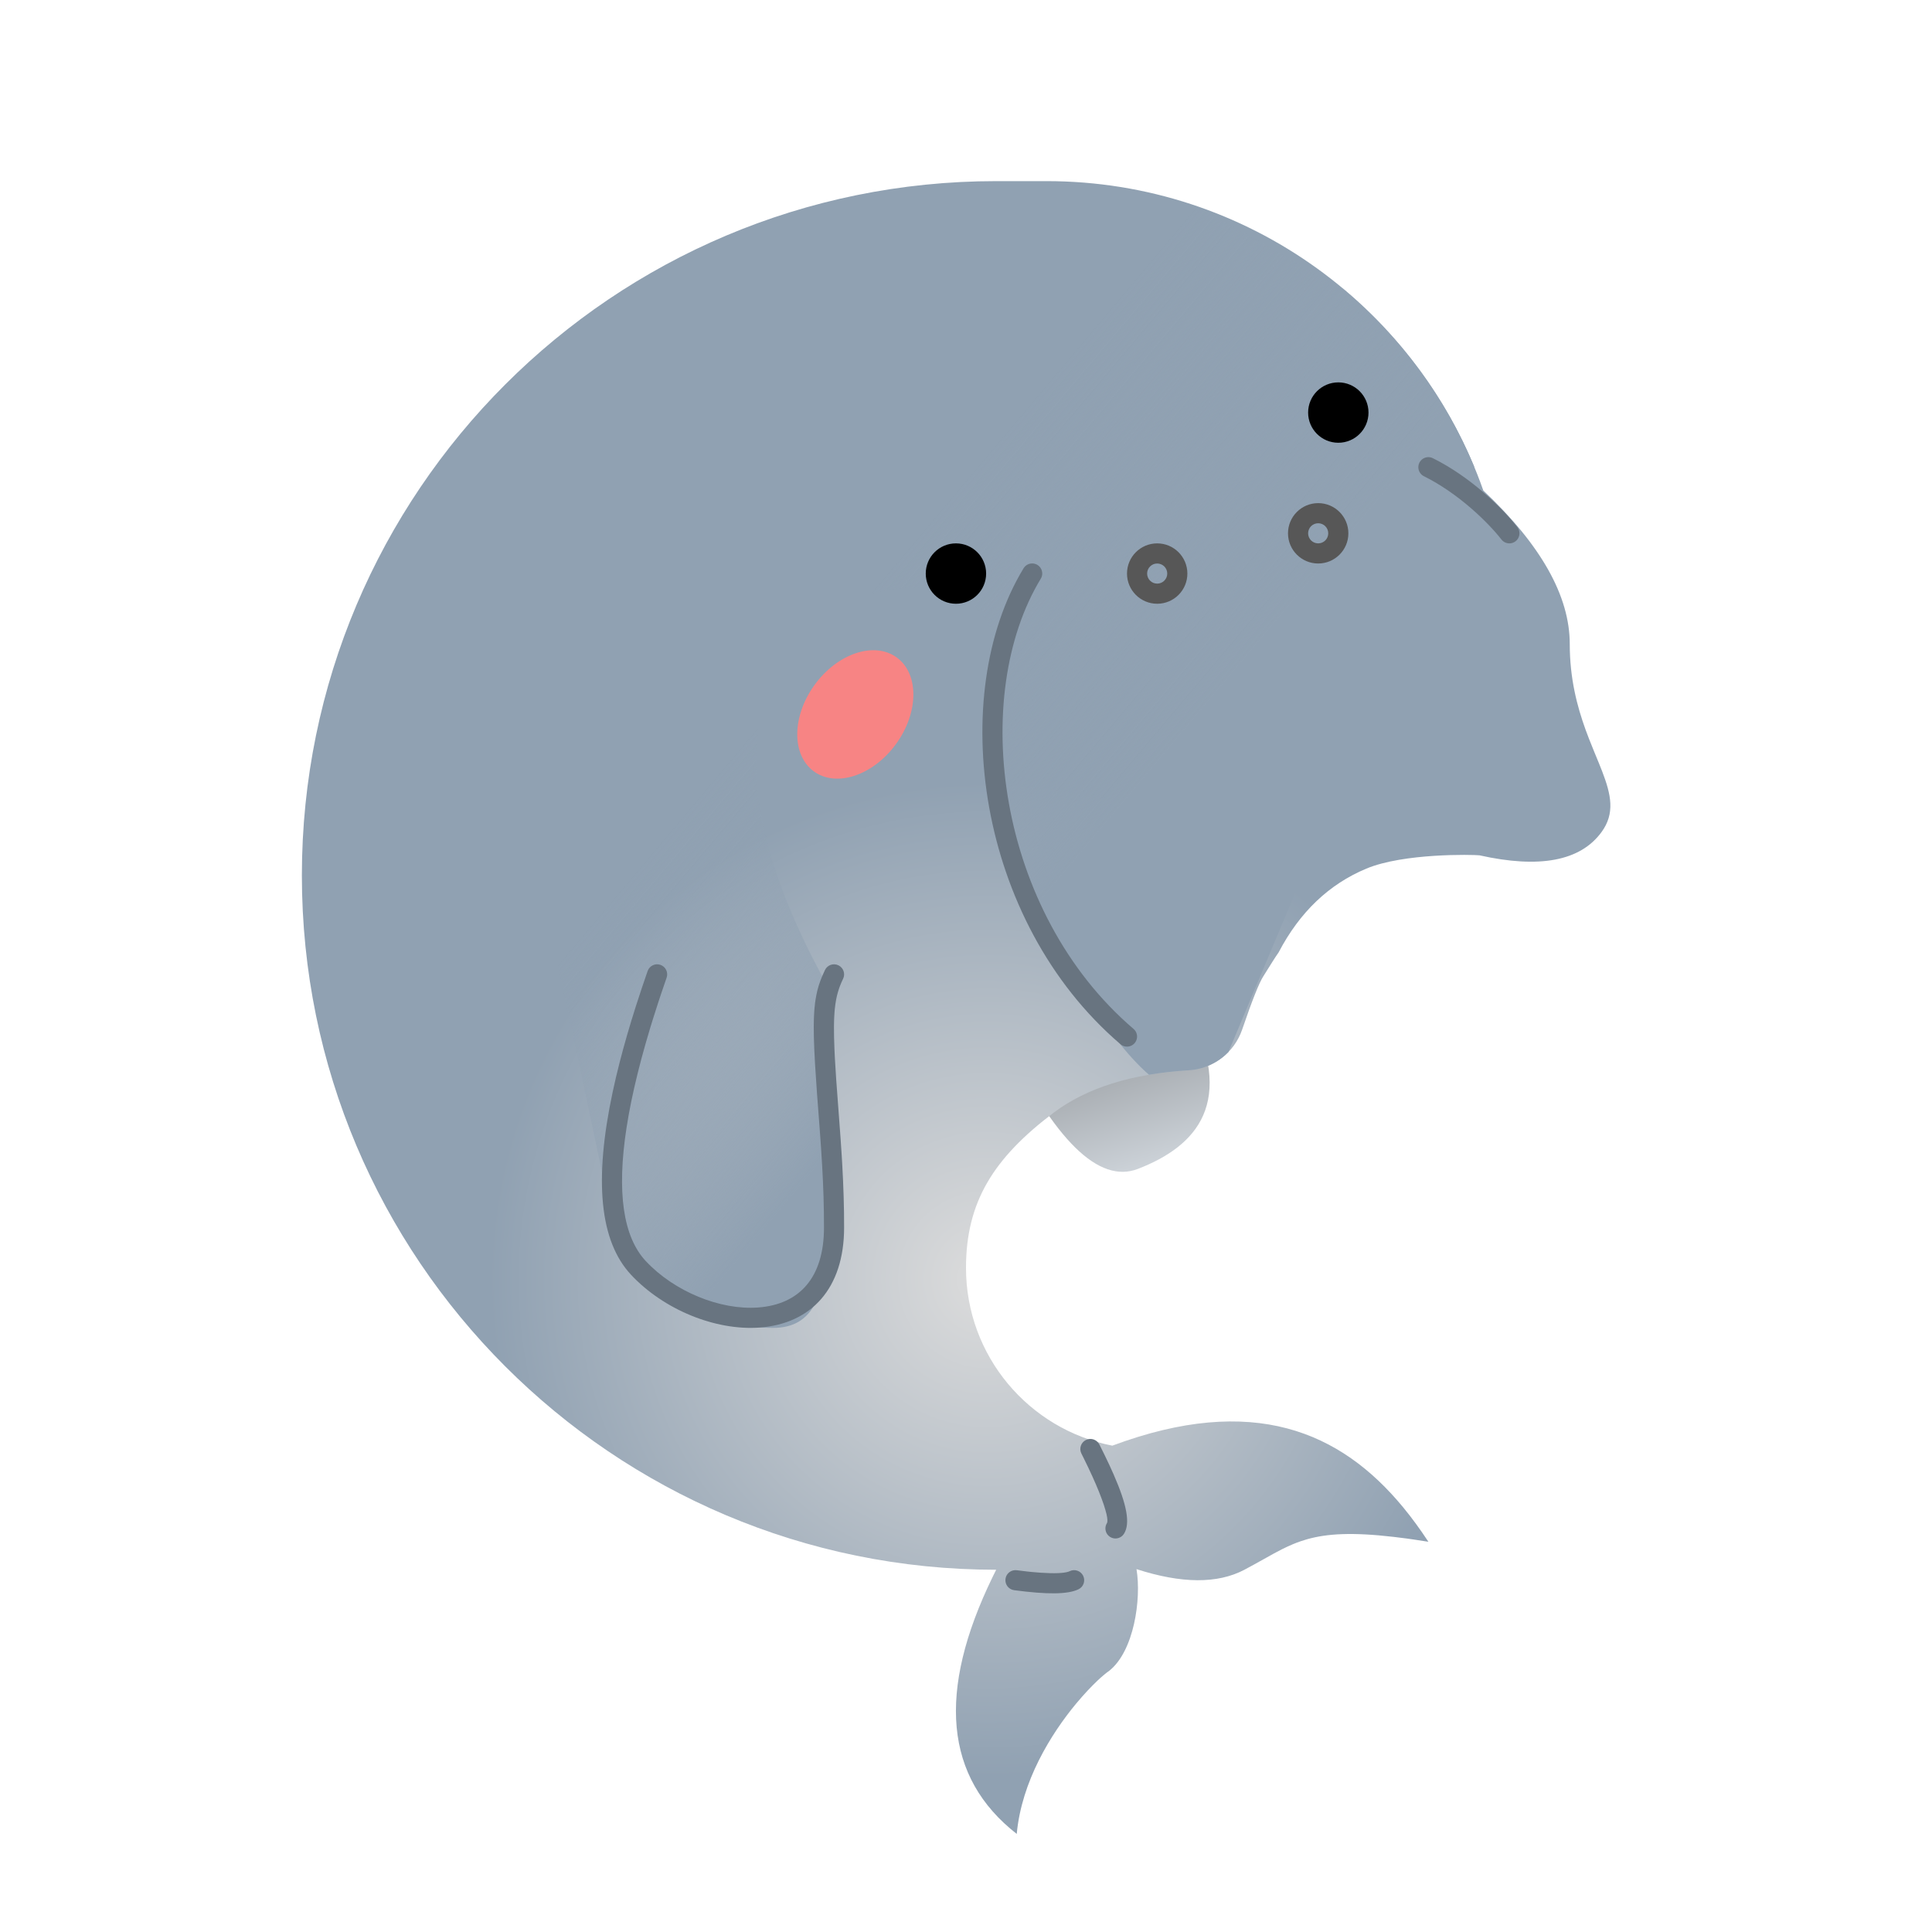 <?xml version="1.0" encoding="UTF-8"?>
<svg width="96px" height="96px" viewBox="0 0 96 96" version="1.1" xmlns="http://www.w3.org/2000/svg" xmlns:xlink="http://www.w3.org/1999/xlink">
    <title>com.apps.seapig</title>
    <defs>
        <filter x="-18.2%" y="-14.5%" width="136.4%" height="128.9%" filterUnits="objectBoundingBox" id="filter-1">
            <feOffset dx="0" dy="2" in="SourceAlpha" result="shadowOffsetOuter1"></feOffset>
            <feGaussianBlur stdDeviation="2" in="shadowOffsetOuter1" result="shadowBlurOuter1"></feGaussianBlur>
            <feColorMatrix values="0 0 0 0 0   0 0 0 0 0   0 0 0 0 0  0 0 0 0.2 0" type="matrix" in="shadowBlurOuter1" result="shadowMatrixOuter1"></feColorMatrix>
            <feMerge>
                <feMergeNode in="shadowMatrixOuter1"></feMergeNode>
                <feMergeNode in="SourceGraphic"></feMergeNode>
            </feMerge>
        </filter>
        <linearGradient x1="56.743%" y1="55.635%" x2="67.048%" y2="92.749%" id="linearGradient-2">
            <stop stop-color="#A8ADB2" offset="0%"></stop>
            <stop stop-color="#CDD3D9" offset="100%"></stop>
        </linearGradient>
        <radialGradient cx="52.33%" cy="66.568%" fx="52.33%" fy="66.568%" r="38.427%" gradientTransform="translate(0.523,0.666),scale(1,0.792),rotate(-122.439),scale(1,0.988),translate(-0.523,-0.666)" id="radialGradient-3">
            <stop stop-color="#DCDCDC" offset="0%"></stop>
            <stop stop-color="#90A1B2" offset="100%"></stop>
        </radialGradient>
        <linearGradient x1="51.713%" y1="66.568%" x2="29.101%" y2="44.559%" id="linearGradient-4">
            <stop stop-color="#90A1B2" offset="0%"></stop>
            <stop stop-color="#90A1B2" stop-opacity="0" offset="100%"></stop>
        </linearGradient>
        <filter x="-120.0%" y="-85.7%" width="340.0%" height="271.4%" filterUnits="objectBoundingBox" id="filter-5">
            <feGaussianBlur stdDeviation="2" in="SourceGraphic"></feGaussianBlur>
        </filter>
    </defs>
    <g id="com.apps.seapig" stroke="none" stroke-width="1" fill="none" fill-rule="evenodd">
        <g id="编组" filter="url(#filter-1)" transform="translate(15, 7)">
            <path d="M34.92,42.578 C37.389,47.668 39.598,49.836 41.545,49.081 C44.466,47.949 46.455,45.773 44,41.063 C42.363,37.922 40.289,36.807 37.778,37.718 L34.92,42.578 Z" id="路径-65" fill="url(#linearGradient-2)"></path>
            <path d="M37,0 C47.029,0 55.559,6.419 58.705,15.373 C61.568,18.072 63,20.614 63,23 C63,24.716 63.367,26.099 63.787,27.261 L63.958,27.714 L64.215,28.353 L64.46,28.949 L64.609,29.324 C65.057,30.487 65.259,31.418 64.577,32.348 C63.526,33.783 61.504,34.167 58.512,33.5 C58.168,33.465 54.752,33.384 52.893,34.161 C51.035,34.937 49.582,36.323 48.536,38.32 C48.434,38.466 48.334,38.62 48.233,38.779 L47.768,39.521 C47.562,39.842 47.214,40.721 46.723,42.156 L46.723,42.156 C46.33,43.307 45.282,44.106 44.069,44.181 C41.225,44.356 38.988,45.059 37.357,46.288 C34.364,48.546 33,50.728 33,54 C33,58.379 36.127,62.027 40.27,62.834 C47.265,60.227 51.615,62.134 54.718,65.893 L55.046,66.303 C55.153,66.441 55.26,66.583 55.364,66.726 L55.674,67.162 L55.976,67.609 L55.249,67.498 C55.132,67.481 55.018,67.465 54.906,67.449 L54.259,67.368 C52.189,67.127 50.94,67.204 49.947,67.485 L49.656,67.575 C49.513,67.623 49.375,67.675 49.24,67.732 L48.972,67.85 L48.708,67.977 L48.31,68.186 L47.316,68.739 L46.834,69 C45.5,69.704 43.712,69.693 41.472,68.969 C41.723,70.47 41.343,73.052 40.116,74.021 C40.049,74.067 39.966,74.13 39.872,74.209 L39.667,74.386 C39.631,74.419 39.593,74.454 39.554,74.49 L39.31,74.728 C39.225,74.813 39.136,74.905 39.045,75.002 L38.763,75.313 L38.468,75.657 C37.221,77.162 35.764,79.507 35.521,82.126 C31.938,79.329 31.542,75.067 34.332,69.339 L34.5,69 C15.446,69 0,53.554 0,34.5 C0,15.446 15.446,0 34.5,0 C35.678,0 36.512,0 37,0 Z" id="路径" fill="url(#radialGradient-3)"></path>
            <path d="M28.879,0.456 L43.693,0.989 C43.918,1.057 44.142,1.129 44.365,1.204 L51.778,5.375 C54.585,7.731 56.82,10.744 58.247,14.178 L46.042,43.271 C45.531,43.8 44.833,44.134 44.069,44.181 C43.374,44.224 42.715,44.298 42.093,44.404 C41.038,43.486 39.9,42.017 38.68,40 C34.958,33.846 33.671,29.658 34.314,23.329 C34.958,17 14.881,19.248 25.854,39.506 C25.854,50.299 27.464,56.982 23.42,56.982 C20.724,56.982 18.323,55.734 16.216,53.236 L14.909,49.227 C11.527,33.265 9.816,25.193 9.778,25.012 C9.777,25.009 11.381,18.78 14.588,6.323 C18.762,3.368 23.62,1.317 28.879,0.456 Z" id="形状结合" fill="url(#linearGradient-4)"></path>
            <ellipse id="椭圆形" fill="#F78484" filter="url(#filter-5)" transform="translate(27.5, 26.5) rotate(36) translate(-27.5, -26.5) " cx="27.5" cy="26.5" rx="2.5" ry="3.5"></ellipse>
            <path d="M55.976,14.215 C57.779,15.112 59.299,16.603 60,17.5 M41,42.506 C34,36.519 32.617,25.535 36.288,19.497" id="形状" stroke="#687480" stroke-linecap="round"></path>
            <path d="M42.5,18 C43.328,18 44,18.672 44,19.5 C44,20.328 43.328,21 42.5,21 C41.672,21 41,20.328 41,19.5 C41,18.672 41.672,18 42.5,18 Z M42.5,19 C42.224,19 42,19.224 42,19.5 C42,19.776 42.224,20 42.5,20 C42.776,20 43,19.776 43,19.5 C43,19.224 42.776,19 42.5,19 Z" id="椭圆形" fill="#575757" fill-rule="nonzero"></path>
            <circle id="椭圆形备份-2" fill="#000000" cx="32.5" cy="19.5" r="1.5"></circle>
            <circle id="椭圆形备份-2" fill="#000000" cx="51.5" cy="11.5" r="1.5"></circle>
            <path d="M50.5,16 C51.328,16 52,16.672 52,17.5 C52,18.328 51.328,19 50.5,19 C49.672,19 49,18.328 49,17.5 C49,16.672 49.672,16 50.5,16 Z M50.5,17 C50.224,17 50,17.224 50,17.5 C50,17.776 50.224,18 50.5,18 C50.776,18 51,17.776 51,17.5 C51,17.224 50.776,17 50.5,17 Z" id="椭圆形备份" fill="#575757" fill-rule="nonzero"></path>
            <path d="M17.817,38.943 C18.078,39.034 18.215,39.32 18.124,39.58 L17.831,40.438 C17.784,40.578 17.738,40.718 17.693,40.857 L17.431,41.677 C17.389,41.812 17.348,41.945 17.308,42.078 L17.078,42.861 C16.931,43.375 16.798,43.872 16.68,44.353 L16.512,45.061 C16.407,45.525 16.315,45.972 16.238,46.403 L16.132,47.037 C15.637,50.247 15.966,52.458 17.086,53.659 C18.498,55.172 20.782,56.112 22.679,55.968 C24.713,55.814 25.943,54.498 25.943,52 L25.938,51.233 C25.934,50.98 25.928,50.728 25.921,50.474 L25.892,49.702 L25.851,48.9 L25.798,48.047 L25.732,47.123 L25.593,45.288 L25.5,43.889 L25.463,43.178 L25.441,42.552 L25.435,42.001 L25.44,41.67 C25.442,41.617 25.444,41.565 25.446,41.515 L25.462,41.222 C25.466,41.175 25.47,41.129 25.474,41.083 L25.502,40.821 C25.508,40.779 25.514,40.738 25.52,40.697 L25.561,40.46 L25.61,40.235 L25.668,40.02 C25.679,39.985 25.69,39.95 25.701,39.915 L25.773,39.709 L25.854,39.506 L25.993,39.198 C26.113,38.95 26.412,38.845 26.66,38.965 C26.909,39.085 27.014,39.384 26.894,39.633 L26.811,39.813 L26.737,39.995 C26.725,40.026 26.714,40.056 26.703,40.087 L26.642,40.276 L26.589,40.474 L26.544,40.684 L26.508,40.908 L26.479,41.15 C26.475,41.192 26.471,41.235 26.468,41.279 L26.451,41.553 C26.448,41.601 26.447,41.65 26.445,41.7 L26.439,42.014 L26.444,42.542 L26.464,43.147 L26.486,43.599 L26.55,44.632 L26.765,47.528 L26.825,48.425 C26.834,48.569 26.842,48.71 26.85,48.85 L26.891,49.664 L26.92,50.447 C26.928,50.705 26.934,50.961 26.938,51.219 L26.943,52 C26.943,55.022 25.308,56.772 22.755,56.965 C20.548,57.132 17.97,56.072 16.355,54.341 C14.795,52.669 14.507,49.649 15.443,45.262 L15.605,44.538 L15.789,43.791 C16.016,42.905 16.286,41.97 16.6,40.986 L16.88,40.13 L17.18,39.251 C17.271,38.99 17.556,38.852 17.817,38.943 Z" id="路径-64" fill="#687480" fill-rule="nonzero"></path>
            <path d="M38.955,62.554 C39.201,62.429 39.502,62.528 39.627,62.774 L39.892,63.309 L40.13,63.808 L40.339,64.272 C40.991,65.764 41.173,66.696 40.851,67.212 C40.705,67.446 40.397,67.517 40.162,67.371 C39.954,67.241 39.875,66.983 39.962,66.763 L40.003,66.682 C40.041,66.62 40.035,66.47 39.982,66.238 L39.924,66.019 L39.844,65.762 L39.739,65.467 L39.612,65.136 L39.46,64.77 L39.283,64.369 L39.082,63.936 L38.856,63.47 C38.817,63.39 38.776,63.308 38.734,63.226 C38.61,62.979 38.708,62.678 38.955,62.554 Z" id="路径-66" fill="#687480" fill-rule="nonzero"></path>
            <path d="M35.523,69.024 L36.034,69.086 C36.115,69.095 36.194,69.103 36.271,69.111 L36.707,69.147 C37.391,69.194 37.861,69.173 38.093,69.095 L38.155,69.07 C38.403,68.95 38.702,69.054 38.823,69.302 C38.943,69.551 38.84,69.85 38.591,69.97 C38.054,70.231 37.022,70.231 35.393,70.016 C35.119,69.98 34.926,69.729 34.962,69.455 C34.994,69.211 35.196,69.032 35.433,69.021 L35.523,69.024 Z" id="路径-67" fill="#687480" fill-rule="nonzero"></path>
        </g>
    </g>
</svg>